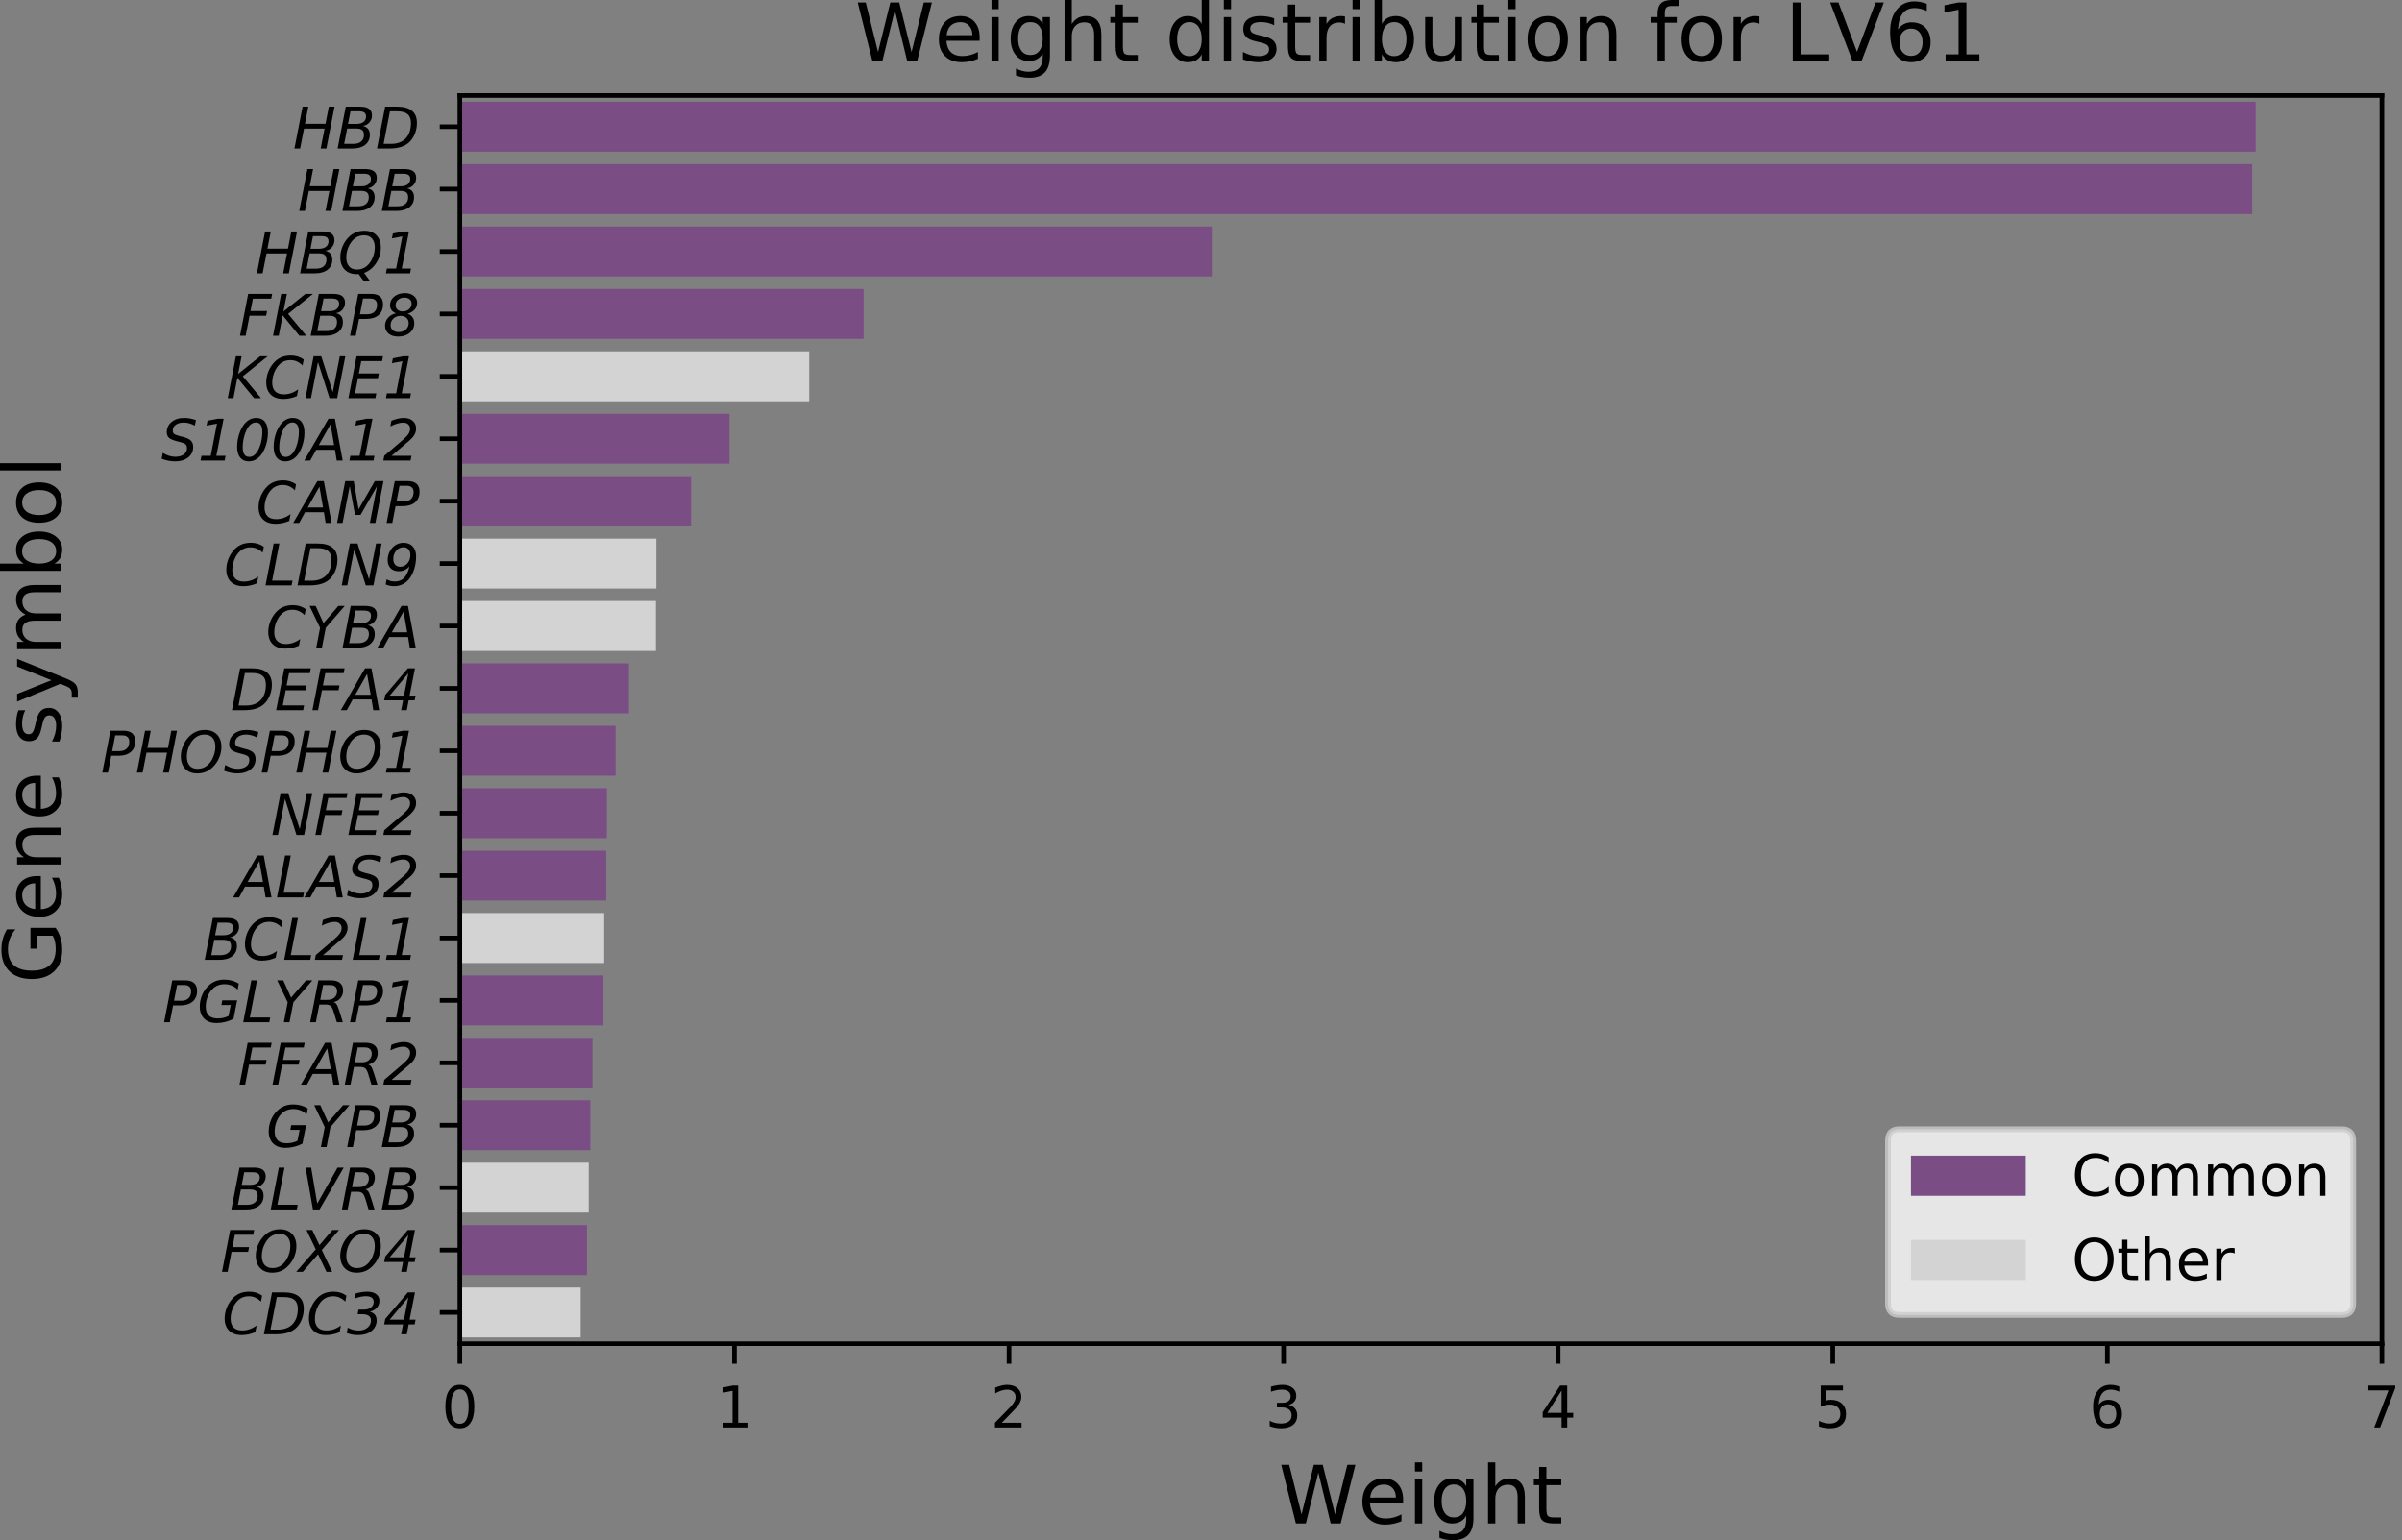 <?xml version="1.0" encoding="utf-8" standalone="no"?>
<!DOCTYPE svg PUBLIC "-//W3C//DTD SVG 1.1//EN"
  "http://www.w3.org/Graphics/SVG/1.1/DTD/svg11.dtd">
<!-- Created with matplotlib (https://matplotlib.org/) -->
<svg height="268.305pt" version="1.1" viewBox="0 0 418.404 268.305" width="418.404pt" xmlns="http://www.w3.org/2000/svg" xmlns:xlink="http://www.w3.org/1999/xlink">
 <rect x="0" y="0" width="418.404" height="268.305" fill="#808080" stroke="none"/>
 <defs>
  <style type="text/css">
*{stroke-linecap:butt;stroke-linejoin:round;}
  </style>
 </defs>
 <g id="figure_1">
  <g id="patch_1">
   <path d="M 0 268.305
L 418.404 268.305
L 418.404 0
L 0 0
z
" style="fill:none;"/>
  </g>
  <g id="axes_1">
   <g id="patch_2">
    <path d="M 80.104 234.078
L 414.904 234.078
L 414.904 16.638
L 80.104 16.638
z
" style="fill:none;"/>
   </g>
   <g id="patch_3">
    <path clip-path="url(#p361e73b28d)" d="M 80.104 17.725
L 392.92 17.725
L 392.92 26.423
L 80.104 26.423
z
" style="fill:#7b4d85;"/>
   </g>
   <g id="patch_4">
    <path clip-path="url(#p361e73b28d)" d="M 80.104 28.597
L 392.314 28.597
L 392.314 37.295
L 80.104 37.295
z
" style="fill:#7b4d85;"/>
   </g>
   <g id="patch_5">
    <path clip-path="url(#p361e73b28d)" d="M 80.104 39.469
L 211.086 39.469
L 211.086 48.167
L 80.104 48.167
z
" style="fill:#7b4d85;"/>
   </g>
   <g id="patch_6">
    <path clip-path="url(#p361e73b28d)" d="M 80.104 50.341
L 150.433 50.341
L 150.433 59.039
L 80.104 59.039
z
" style="fill:#7b4d85;"/>
   </g>
   <g id="patch_7">
    <path clip-path="url(#p361e73b28d)" d="z
" style="fill:#7b4d85;"/>
   </g>
   <g id="patch_8">
    <path clip-path="url(#p361e73b28d)" d="M 80.104 72.085
L 127.072 72.085
L 127.072 80.783
L 80.104 80.783
z
" style="fill:#7b4d85;"/>
   </g>
   <g id="patch_9">
    <path clip-path="url(#p361e73b28d)" d="M 80.104 82.957
L 120.379 82.957
L 120.379 91.655
L 80.104 91.655
z
" style="fill:#7b4d85;"/>
   </g>
   <g id="patch_10">
    <path clip-path="url(#p361e73b28d)" d="z
" style="fill:#7b4d85;"/>
   </g>
   <g id="patch_11">
    <path clip-path="url(#p361e73b28d)" d="z
" style="fill:#7b4d85;"/>
   </g>
   <g id="patch_12">
    <path clip-path="url(#p361e73b28d)" d="M 80.104 115.573
L 109.56 115.573
L 109.56 124.271
L 80.104 124.271
z
" style="fill:#7b4d85;"/>
   </g>
   <g id="patch_13">
    <path clip-path="url(#p361e73b28d)" d="M 80.104 126.445
L 107.233 126.445
L 107.233 135.143
L 80.104 135.143
z
" style="fill:#7b4d85;"/>
   </g>
   <g id="patch_14">
    <path clip-path="url(#p361e73b28d)" d="M 80.104 137.317
L 105.706 137.317
L 105.706 146.015
L 80.104 146.015
z
" style="fill:#7b4d85;"/>
   </g>
   <g id="patch_15">
    <path clip-path="url(#p361e73b28d)" d="M 80.104 148.189
L 105.591 148.189
L 105.591 156.887
L 80.104 156.887
z
" style="fill:#7b4d85;"/>
   </g>
   <g id="patch_16">
    <path clip-path="url(#p361e73b28d)" d="z
" style="fill:#7b4d85;"/>
   </g>
   <g id="patch_17">
    <path clip-path="url(#p361e73b28d)" d="M 80.104 169.933
L 105.111 169.933
L 105.111 178.631
L 80.104 178.631
z
" style="fill:#7b4d85;"/>
   </g>
   <g id="patch_18">
    <path clip-path="url(#p361e73b28d)" d="M 80.104 180.805
L 103.206 180.805
L 103.206 189.503
L 80.104 189.503
z
" style="fill:#7b4d85;"/>
   </g>
   <g id="patch_19">
    <path clip-path="url(#p361e73b28d)" d="M 80.104 191.677
L 102.83 191.677
L 102.83 200.375
L 80.104 200.375
z
" style="fill:#7b4d85;"/>
   </g>
   <g id="patch_20">
    <path clip-path="url(#p361e73b28d)" d="z
" style="fill:#7b4d85;"/>
   </g>
   <g id="patch_21">
    <path clip-path="url(#p361e73b28d)" d="M 80.104 213.421
L 102.246 213.421
L 102.246 222.119
L 80.104 222.119
z
" style="fill:#7b4d85;"/>
   </g>
   <g id="patch_22">
    <path clip-path="url(#p361e73b28d)" d="z
" style="fill:#7b4d85;"/>
   </g>
   <g id="patch_23">
    <path clip-path="url(#p361e73b28d)" d="z
" style="fill:#d3d3d3;"/>
   </g>
   <g id="patch_24">
    <path clip-path="url(#p361e73b28d)" d="z
" style="fill:#d3d3d3;"/>
   </g>
   <g id="patch_25">
    <path clip-path="url(#p361e73b28d)" d="z
" style="fill:#d3d3d3;"/>
   </g>
   <g id="patch_26">
    <path clip-path="url(#p361e73b28d)" d="z
" style="fill:#d3d3d3;"/>
   </g>
   <g id="patch_27">
    <path clip-path="url(#p361e73b28d)" d="M 80.104 61.213
L 140.957 61.213
L 140.957 69.911
L 80.104 69.911
z
" style="fill:#d3d3d3;"/>
   </g>
   <g id="patch_28">
    <path clip-path="url(#p361e73b28d)" d="z
" style="fill:#d3d3d3;"/>
   </g>
   <g id="patch_29">
    <path clip-path="url(#p361e73b28d)" d="z
" style="fill:#d3d3d3;"/>
   </g>
   <g id="patch_30">
    <path clip-path="url(#p361e73b28d)" d="M 80.104 93.829
L 114.331 93.829
L 114.331 102.527
L 80.104 102.527
z
" style="fill:#d3d3d3;"/>
   </g>
   <g id="patch_31">
    <path clip-path="url(#p361e73b28d)" d="M 80.104 104.701
L 114.258 104.701
L 114.258 113.399
L 80.104 113.399
z
" style="fill:#d3d3d3;"/>
   </g>
   <g id="patch_32">
    <path clip-path="url(#p361e73b28d)" d="z
" style="fill:#d3d3d3;"/>
   </g>
   <g id="patch_33">
    <path clip-path="url(#p361e73b28d)" d="z
" style="fill:#d3d3d3;"/>
   </g>
   <g id="patch_34">
    <path clip-path="url(#p361e73b28d)" d="z
" style="fill:#d3d3d3;"/>
   </g>
   <g id="patch_35">
    <path clip-path="url(#p361e73b28d)" d="z
" style="fill:#d3d3d3;"/>
   </g>
   <g id="patch_36">
    <path clip-path="url(#p361e73b28d)" d="M 80.104 159.061
L 105.24 159.061
L 105.24 167.759
L 80.104 167.759
z
" style="fill:#d3d3d3;"/>
   </g>
   <g id="patch_37">
    <path clip-path="url(#p361e73b28d)" d="z
" style="fill:#d3d3d3;"/>
   </g>
   <g id="patch_38">
    <path clip-path="url(#p361e73b28d)" d="z
" style="fill:#d3d3d3;"/>
   </g>
   <g id="patch_39">
    <path clip-path="url(#p361e73b28d)" d="z
" style="fill:#d3d3d3;"/>
   </g>
   <g id="patch_40">
    <path clip-path="url(#p361e73b28d)" d="M 80.104 202.549
L 102.552 202.549
L 102.552 211.247
L 80.104 211.247
z
" style="fill:#d3d3d3;"/>
   </g>
   <g id="patch_41">
    <path clip-path="url(#p361e73b28d)" d="z
" style="fill:#d3d3d3;"/>
   </g>
   <g id="patch_42">
    <path clip-path="url(#p361e73b28d)" d="M 80.104 224.293
L 101.144 224.293
L 101.144 232.991
L 80.104 232.991
z
" style="fill:#d3d3d3;"/>
   </g>
   <g id="matplotlib.axis_1">
    <g id="xtick_1">
     <g id="line2d_1">
      <defs>
       <path d="M 0 0
L 0 3.5
" id="m878e7e89a4" style="stroke:#000000;stroke-width:0.8;"/>
      </defs>
      <g>
       <use style="stroke:#000000;stroke-width:0.8;" x="80.104" xlink:href="#m878e7e89a4" y="234.078"/>
      </g>
     </g>
     <g id="text_1">
      <!-- 0 -->
      <defs>
       <path d="M 31.781 66.406
Q 24.172 66.406 20.328 58.906
Q 16.5 51.422 16.5 36.375
Q 16.5 21.391 20.328 13.891
Q 24.172 6.391 31.781 6.391
Q 39.453 6.391 43.281 13.891
Q 47.125 21.391 47.125 36.375
Q 47.125 51.422 43.281 58.906
Q 39.453 66.406 31.781 66.406
z
M 31.781 74.219
Q 44.047 74.219 50.516 64.516
Q 56.984 54.828 56.984 36.375
Q 56.984 17.969 50.516 8.266
Q 44.047 -1.422 31.781 -1.422
Q 19.531 -1.422 13.062 8.266
Q 6.594 17.969 6.594 36.375
Q 6.594 54.828 13.062 64.516
Q 19.531 74.219 31.781 74.219
z
" id="DejaVuSans-48"/>
      </defs>
      <g transform="translate(76.923 248.676)scale(0.1 -0.1)">
       <use xlink:href="#DejaVuSans-48"/>
      </g>
     </g>
    </g>
    <g id="xtick_2">
     <g id="line2d_2">
      <g>
       <use style="stroke:#000000;stroke-width:0.8;" x="127.933" xlink:href="#m878e7e89a4" y="234.078"/>
      </g>
     </g>
     <g id="text_2">
      <!-- 1 -->
      <defs>
       <path d="M 12.406 8.297
L 28.516 8.297
L 28.516 63.922
L 10.984 60.406
L 10.984 69.391
L 28.422 72.906
L 38.281 72.906
L 38.281 8.297
L 54.391 8.297
L 54.391 0
L 12.406 0
z
" id="DejaVuSans-49"/>
      </defs>
      <g transform="translate(124.751 248.676)scale(0.1 -0.1)">
       <use xlink:href="#DejaVuSans-49"/>
      </g>
     </g>
    </g>
    <g id="xtick_3">
     <g id="line2d_3">
      <g>
       <use style="stroke:#000000;stroke-width:0.8;" x="175.761" xlink:href="#m878e7e89a4" y="234.078"/>
      </g>
     </g>
     <g id="text_3">
      <!-- 2 -->
      <defs>
       <path d="M 19.188 8.297
L 53.609 8.297
L 53.609 0
L 7.328 0
L 7.328 8.297
Q 12.938 14.109 22.625 23.891
Q 32.328 33.688 34.812 36.531
Q 39.547 41.844 41.422 45.531
Q 43.312 49.219 43.312 52.781
Q 43.312 58.594 39.234 62.25
Q 35.156 65.922 28.609 65.922
Q 23.969 65.922 18.812 64.312
Q 13.672 62.703 7.812 59.422
L 7.812 69.391
Q 13.766 71.781 18.938 73
Q 24.125 74.219 28.422 74.219
Q 39.75 74.219 46.484 68.547
Q 53.219 62.891 53.219 53.422
Q 53.219 48.922 51.531 44.891
Q 49.859 40.875 45.406 35.406
Q 44.188 33.984 37.641 27.219
Q 31.109 20.453 19.188 8.297
z
" id="DejaVuSans-50"/>
      </defs>
      <g transform="translate(172.58 248.676)scale(0.1 -0.1)">
       <use xlink:href="#DejaVuSans-50"/>
      </g>
     </g>
    </g>
    <g id="xtick_4">
     <g id="line2d_4">
      <g>
       <use style="stroke:#000000;stroke-width:0.8;" x="223.59" xlink:href="#m878e7e89a4" y="234.078"/>
      </g>
     </g>
     <g id="text_4">
      <!-- 3 -->
      <defs>
       <path d="M 40.578 39.312
Q 47.656 37.797 51.625 33
Q 55.609 28.219 55.609 21.188
Q 55.609 10.406 48.188 4.484
Q 40.766 -1.422 27.094 -1.422
Q 22.516 -1.422 17.656 -0.516
Q 12.797 0.391 7.625 2.203
L 7.625 11.719
Q 11.719 9.328 16.594 8.109
Q 21.484 6.891 26.812 6.891
Q 36.078 6.891 40.938 10.547
Q 45.797 14.203 45.797 21.188
Q 45.797 27.641 41.281 31.266
Q 36.766 34.906 28.719 34.906
L 20.219 34.906
L 20.219 43.016
L 29.109 43.016
Q 36.375 43.016 40.234 45.922
Q 44.094 48.828 44.094 54.297
Q 44.094 59.906 40.109 62.906
Q 36.141 65.922 28.719 65.922
Q 24.656 65.922 20.016 65.031
Q 15.375 64.156 9.812 62.312
L 9.812 71.094
Q 15.438 72.656 20.344 73.438
Q 25.25 74.219 29.594 74.219
Q 40.828 74.219 47.359 69.109
Q 53.906 64.016 53.906 55.328
Q 53.906 49.266 50.438 45.094
Q 46.969 40.922 40.578 39.312
z
" id="DejaVuSans-51"/>
      </defs>
      <g transform="translate(220.409 248.676)scale(0.1 -0.1)">
       <use xlink:href="#DejaVuSans-51"/>
      </g>
     </g>
    </g>
    <g id="xtick_5">
     <g id="line2d_5">
      <g>
       <use style="stroke:#000000;stroke-width:0.8;" x="271.418" xlink:href="#m878e7e89a4" y="234.078"/>
      </g>
     </g>
     <g id="text_5">
      <!-- 4 -->
      <defs>
       <path d="M 37.797 64.312
L 12.891 25.391
L 37.797 25.391
z
M 35.203 72.906
L 47.609 72.906
L 47.609 25.391
L 58.016 25.391
L 58.016 17.188
L 47.609 17.188
L 47.609 0
L 37.797 0
L 37.797 17.188
L 4.891 17.188
L 4.891 26.703
z
" id="DejaVuSans-52"/>
      </defs>
      <g transform="translate(268.237 248.676)scale(0.1 -0.1)">
       <use xlink:href="#DejaVuSans-52"/>
      </g>
     </g>
    </g>
    <g id="xtick_6">
     <g id="line2d_6">
      <g>
       <use style="stroke:#000000;stroke-width:0.8;" x="319.247" xlink:href="#m878e7e89a4" y="234.078"/>
      </g>
     </g>
     <g id="text_6">
      <!-- 5 -->
      <defs>
       <path d="M 10.797 72.906
L 49.516 72.906
L 49.516 64.594
L 19.828 64.594
L 19.828 46.734
Q 21.969 47.469 24.109 47.828
Q 26.266 48.188 28.422 48.188
Q 40.625 48.188 47.75 41.5
Q 54.891 34.812 54.891 23.391
Q 54.891 11.625 47.562 5.094
Q 40.234 -1.422 26.906 -1.422
Q 22.312 -1.422 17.547 -0.641
Q 12.797 0.141 7.719 1.703
L 7.719 11.625
Q 12.109 9.234 16.797 8.062
Q 21.484 6.891 26.703 6.891
Q 35.156 6.891 40.078 11.328
Q 45.016 15.766 45.016 23.391
Q 45.016 31 40.078 35.438
Q 35.156 39.891 26.703 39.891
Q 22.75 39.891 18.812 39.016
Q 14.891 38.141 10.797 36.281
z
" id="DejaVuSans-53"/>
      </defs>
      <g transform="translate(316.066 248.676)scale(0.1 -0.1)">
       <use xlink:href="#DejaVuSans-53"/>
      </g>
     </g>
    </g>
    <g id="xtick_7">
     <g id="line2d_7">
      <g>
       <use style="stroke:#000000;stroke-width:0.8;" x="367.075" xlink:href="#m878e7e89a4" y="234.078"/>
      </g>
     </g>
     <g id="text_7">
      <!-- 6 -->
      <defs>
       <path d="M 33.016 40.375
Q 26.375 40.375 22.484 35.828
Q 18.609 31.297 18.609 23.391
Q 18.609 15.531 22.484 10.953
Q 26.375 6.391 33.016 6.391
Q 39.656 6.391 43.531 10.953
Q 47.406 15.531 47.406 23.391
Q 47.406 31.297 43.531 35.828
Q 39.656 40.375 33.016 40.375
z
M 52.594 71.297
L 52.594 62.312
Q 48.875 64.062 45.094 64.984
Q 41.312 65.922 37.594 65.922
Q 27.828 65.922 22.672 59.328
Q 17.531 52.734 16.797 39.406
Q 19.672 43.656 24.016 45.922
Q 28.375 48.188 33.594 48.188
Q 44.578 48.188 50.953 41.516
Q 57.328 34.859 57.328 23.391
Q 57.328 12.156 50.688 5.359
Q 44.047 -1.422 33.016 -1.422
Q 20.359 -1.422 13.672 8.266
Q 6.984 17.969 6.984 36.375
Q 6.984 53.656 15.188 63.938
Q 23.391 74.219 37.203 74.219
Q 40.922 74.219 44.703 73.484
Q 48.484 72.75 52.594 71.297
z
" id="DejaVuSans-54"/>
      </defs>
      <g transform="translate(363.894 248.676)scale(0.1 -0.1)">
       <use xlink:href="#DejaVuSans-54"/>
      </g>
     </g>
    </g>
    <g id="xtick_8">
     <g id="line2d_8">
      <g>
       <use style="stroke:#000000;stroke-width:0.8;" x="414.904" xlink:href="#m878e7e89a4" y="234.078"/>
      </g>
     </g>
     <g id="text_8">
      <!-- 7 -->
      <defs>
       <path d="M 8.203 72.906
L 55.078 72.906
L 55.078 68.703
L 28.609 0
L 18.312 0
L 43.219 64.594
L 8.203 64.594
z
" id="DejaVuSans-55"/>
      </defs>
      <g transform="translate(411.723 248.676)scale(0.1 -0.1)">
       <use xlink:href="#DejaVuSans-55"/>
      </g>
     </g>
    </g>
    <g id="text_9">
     <!-- Weight -->
     <defs>
      <path d="M 3.328 72.906
L 13.281 72.906
L 28.609 11.281
L 43.891 72.906
L 54.984 72.906
L 70.312 11.281
L 85.594 72.906
L 95.609 72.906
L 77.297 0
L 64.891 0
L 49.516 63.281
L 33.984 0
L 21.578 0
z
" id="DejaVuSans-87"/>
      <path d="M 56.203 29.594
L 56.203 25.203
L 14.891 25.203
Q 15.484 15.922 20.484 11.062
Q 25.484 6.203 34.422 6.203
Q 39.594 6.203 44.453 7.469
Q 49.312 8.734 54.109 11.281
L 54.109 2.781
Q 49.266 0.734 44.188 -0.344
Q 39.109 -1.422 33.891 -1.422
Q 20.797 -1.422 13.156 6.188
Q 5.516 13.812 5.516 26.812
Q 5.516 40.234 12.766 48.109
Q 20.016 56 32.328 56
Q 43.359 56 49.781 48.891
Q 56.203 41.797 56.203 29.594
z
M 47.219 32.234
Q 47.125 39.594 43.094 43.984
Q 39.062 48.391 32.422 48.391
Q 24.906 48.391 20.391 44.141
Q 15.875 39.891 15.188 32.172
z
" id="DejaVuSans-101"/>
      <path d="M 9.422 54.688
L 18.406 54.688
L 18.406 0
L 9.422 0
z
M 9.422 75.984
L 18.406 75.984
L 18.406 64.594
L 9.422 64.594
z
" id="DejaVuSans-105"/>
      <path d="M 45.406 27.984
Q 45.406 37.75 41.375 43.109
Q 37.359 48.484 30.078 48.484
Q 22.859 48.484 18.828 43.109
Q 14.797 37.75 14.797 27.984
Q 14.797 18.266 18.828 12.891
Q 22.859 7.516 30.078 7.516
Q 37.359 7.516 41.375 12.891
Q 45.406 18.266 45.406 27.984
z
M 54.391 6.781
Q 54.391 -7.172 48.188 -13.984
Q 42 -20.797 29.203 -20.797
Q 24.469 -20.797 20.266 -20.094
Q 16.062 -19.391 12.109 -17.922
L 12.109 -9.188
Q 16.062 -11.328 19.922 -12.344
Q 23.781 -13.375 27.781 -13.375
Q 36.625 -13.375 41.016 -8.766
Q 45.406 -4.156 45.406 5.172
L 45.406 9.625
Q 42.625 4.781 38.281 2.391
Q 33.938 0 27.875 0
Q 17.828 0 11.672 7.656
Q 5.516 15.328 5.516 27.984
Q 5.516 40.672 11.672 48.328
Q 17.828 56 27.875 56
Q 33.938 56 38.281 53.609
Q 42.625 51.219 45.406 46.391
L 45.406 54.688
L 54.391 54.688
z
" id="DejaVuSans-103"/>
      <path d="M 54.891 33.016
L 54.891 0
L 45.906 0
L 45.906 32.719
Q 45.906 40.484 42.875 44.328
Q 39.844 48.188 33.797 48.188
Q 26.516 48.188 22.312 43.547
Q 18.109 38.922 18.109 30.906
L 18.109 0
L 9.078 0
L 9.078 75.984
L 18.109 75.984
L 18.109 46.188
Q 21.344 51.125 25.703 53.562
Q 30.078 56 35.797 56
Q 45.219 56 50.047 50.172
Q 54.891 44.344 54.891 33.016
z
" id="DejaVuSans-104"/>
      <path d="M 18.312 70.219
L 18.312 54.688
L 36.812 54.688
L 36.812 47.703
L 18.312 47.703
L 18.312 18.016
Q 18.312 11.328 20.141 9.422
Q 21.969 7.516 27.594 7.516
L 36.812 7.516
L 36.812 0
L 27.594 0
Q 17.188 0 13.234 3.875
Q 9.281 7.766 9.281 18.016
L 9.281 47.703
L 2.688 47.703
L 2.688 54.688
L 9.281 54.688
L 9.281 70.219
z
" id="DejaVuSans-116"/>
     </defs>
     <g transform="translate(222.712 265.394)scale(0.14 -0.14)">
      <use xlink:href="#DejaVuSans-87"/>
      <use x="98.799" xlink:href="#DejaVuSans-101"/>
      <use x="160.322" xlink:href="#DejaVuSans-105"/>
      <use x="188.105" xlink:href="#DejaVuSans-103"/>
      <use x="251.582" xlink:href="#DejaVuSans-104"/>
      <use x="314.961" xlink:href="#DejaVuSans-116"/>
     </g>
    </g>
   </g>
   <g id="matplotlib.axis_2">
    <g id="ytick_1">
     <g id="line2d_9">
      <defs>
       <path d="M 0 0
L -3.5 0
" id="maae7c92529" style="stroke:#000000;stroke-width:0.8;"/>
      </defs>
      <g>
       <use style="stroke:#000000;stroke-width:0.8;" x="80.104" xlink:href="#maae7c92529" y="22.074"/>
      </g>
     </g>
     <g id="text_10">
      <!-- HBD -->
      <defs>
       <path d="M 16.891 72.906
L 26.812 72.906
L 21 43.016
L 56.781 43.016
L 62.594 72.906
L 72.516 72.906
L 58.297 0
L 48.391 0
L 55.172 34.719
L 19.391 34.719
L 12.594 0
L 2.688 0
z
" id="DejaVuSans-Oblique-72"/>
       <path d="M 16.891 72.906
L 42.094 72.906
Q 52.344 72.906 57.422 69.094
Q 62.5 65.281 62.5 57.625
Q 62.5 50.594 58.125 45.484
Q 53.766 40.375 46.688 39.312
Q 52.734 37.938 55.766 34.078
Q 58.797 30.219 58.797 23.781
Q 58.797 12.797 50.656 6.391
Q 42.531 0 28.422 0
L 2.688 0
z
M 19.281 34.812
L 14.109 8.109
L 29.984 8.109
Q 38.922 8.109 43.75 12.203
Q 48.578 16.312 48.578 23.781
Q 48.578 29.547 45.375 32.172
Q 42.188 34.812 35.109 34.812
z
M 25.094 64.797
L 20.797 42.828
L 35.5 42.828
Q 43.359 42.828 47.781 46.234
Q 52.203 49.656 52.203 55.719
Q 52.203 60.453 49.219 62.625
Q 46.234 64.797 39.703 64.797
z
" id="DejaVuSans-Oblique-66"/>
       <path d="M 16.891 72.906
L 38.094 72.906
Q 54.984 72.906 63.594 65.75
Q 72.219 58.594 72.219 44.484
Q 72.219 35.156 68.938 26.531
Q 65.672 17.922 59.906 12.016
Q 54.109 5.953 45.172 2.969
Q 36.234 0 24.031 0
L 2.688 0
z
M 25.203 64.797
L 14.203 8.109
L 27.094 8.109
Q 43.656 8.109 52.734 17.625
Q 61.812 27.156 61.812 44.484
Q 61.812 54.984 55.953 59.891
Q 50.094 64.797 37.594 64.797
z
" id="DejaVuSans-Oblique-68"/>
      </defs>
      <g transform="translate(51.023 25.873)scale(0.1 -0.1)">
       <use xlink:href="#DejaVuSans-Oblique-72"/>
       <use x="75.195" xlink:href="#DejaVuSans-Oblique-66"/>
       <use x="143.799" xlink:href="#DejaVuSans-Oblique-68"/>
      </g>
     </g>
    </g>
    <g id="ytick_2">
     <g id="line2d_10">
      <g>
       <use style="stroke:#000000;stroke-width:0.8;" x="80.104" xlink:href="#maae7c92529" y="32.946"/>
      </g>
     </g>
     <g id="text_11">
      <!-- HBB -->
      <g transform="translate(51.862 36.745)scale(0.1 -0.1)">
       <use xlink:href="#DejaVuSans-Oblique-72"/>
       <use x="75.195" xlink:href="#DejaVuSans-Oblique-66"/>
       <use x="143.799" xlink:href="#DejaVuSans-Oblique-66"/>
      </g>
     </g>
    </g>
    <g id="ytick_3">
     <g id="line2d_11">
      <g>
       <use style="stroke:#000000;stroke-width:0.8;" x="80.104" xlink:href="#maae7c92529" y="43.818"/>
      </g>
     </g>
     <g id="text_12">
      <!-- HBQ1 -->
      <defs>
       <path d="M 36.078 -1.312
Q 35.547 -1.375 34.953 -1.391
Q 34.375 -1.422 33.203 -1.422
Q 19.531 -1.422 11.812 6.422
Q 4.109 14.266 4.109 28.078
Q 4.109 36.234 7.062 44.438
Q 10.016 52.641 15.281 59.188
Q 21.391 66.703 29.031 70.453
Q 36.672 74.219 45.906 74.219
Q 59.281 74.219 66.984 66.328
Q 74.703 58.453 74.703 44.828
Q 74.703 30.125 66.641 17.922
Q 58.594 5.719 45.609 0.688
L 55.516 -12.891
L 44.484 -12.891
z
M 45.609 66.219
Q 37.5 66.219 31.297 62.281
Q 25.094 58.344 20.516 50.297
Q 17.578 45.172 16.031 39.406
Q 14.5 33.641 14.5 27.781
Q 14.5 17.625 19.359 12.109
Q 24.219 6.594 33.109 6.594
Q 41.109 6.594 47.375 10.562
Q 53.656 14.547 58.109 22.406
Q 61.078 27.688 62.641 33.469
Q 64.203 39.266 64.203 45.016
Q 64.203 55.125 59.312 60.672
Q 54.438 66.219 45.609 66.219
z
" id="DejaVuSans-Oblique-81"/>
       <path d="M 6.5 8.297
L 22.609 8.297
L 33.5 64.406
L 15.281 60.891
L 17 69.391
L 35.109 72.906
L 45.016 72.906
L 32.422 8.297
L 48.484 8.297
L 46.922 0
L 4.891 0
z
" id="DejaVuSans-Oblique-49"/>
      </defs>
      <g transform="translate(44.488 47.617)scale(0.1 -0.1)">
       <use xlink:href="#DejaVuSans-Oblique-72"/>
       <use x="75.195" xlink:href="#DejaVuSans-Oblique-66"/>
       <use x="143.799" xlink:href="#DejaVuSans-Oblique-81"/>
       <use x="222.51" xlink:href="#DejaVuSans-Oblique-49"/>
      </g>
     </g>
    </g>
    <g id="ytick_4">
     <g id="line2d_12">
      <g>
       <use style="stroke:#000000;stroke-width:0.8;" x="80.104" xlink:href="#maae7c92529" y="54.69"/>
      </g>
     </g>
     <g id="text_13">
      <!-- FKBP8 -->
      <defs>
       <path d="M 16.891 72.906
L 58.688 72.906
L 57.078 64.594
L 25.094 64.594
L 20.906 43.109
L 49.812 43.109
L 48.188 34.812
L 19.281 34.812
L 12.5 0
L 2.688 0
z
" id="DejaVuSans-Oblique-70"/>
       <path d="M 16.891 72.906
L 26.812 72.906
L 20.797 42.188
L 59.078 72.906
L 72.219 72.906
L 28.906 38.094
L 60.594 0
L 48.578 0
L 19.484 35.5
L 12.594 0
L 2.688 0
z
" id="DejaVuSans-Oblique-75"/>
       <path d="M 16.891 72.906
L 39.703 72.906
Q 49.656 72.906 54.875 68.266
Q 60.109 63.625 60.109 54.688
Q 60.109 42.672 52.391 35.984
Q 44.672 29.297 30.719 29.297
L 18.312 29.297
L 12.594 0
L 2.688 0
z
M 25.203 64.797
L 19.922 37.406
L 32.328 37.406
Q 40.719 37.406 45.203 41.703
Q 49.703 46 49.703 54
Q 49.703 59.125 46.656 61.953
Q 43.609 64.797 38.094 64.797
z
" id="DejaVuSans-Oblique-80"/>
       <path d="M 44.484 22.125
Q 44.484 27.641 40.625 31.125
Q 36.766 34.625 30.516 34.625
Q 22.906 34.625 17.938 30.047
Q 12.984 25.484 12.984 18.5
Q 12.984 12.938 16.766 9.656
Q 20.562 6.391 27 6.391
Q 34.672 6.391 39.578 10.828
Q 44.484 15.281 44.484 22.125
z
M 49.516 56.109
Q 49.516 60.75 46.094 63.578
Q 42.672 66.406 37.016 66.406
Q 30.328 66.406 26 62.641
Q 21.688 58.891 21.688 53.219
Q 21.688 48.344 25.078 45.359
Q 28.469 42.391 34.078 42.391
Q 40.828 42.391 45.172 46.266
Q 49.516 50.141 49.516 56.109
z
M 42.828 38.375
Q 48.344 36.281 51.266 32.031
Q 54.203 27.781 54.203 21.781
Q 54.203 11.672 46.391 5.125
Q 38.578 -1.422 26.219 -1.422
Q 15.719 -1.422 9.516 3.734
Q 3.328 8.891 3.328 17.484
Q 3.328 25.297 8.641 31.375
Q 13.969 37.453 22.516 39.109
Q 17.391 40.875 14.703 44.562
Q 12.016 48.25 12.016 53.516
Q 12.016 62.359 19.359 68.281
Q 26.703 74.219 37.984 74.219
Q 47.406 74.219 53.344 69.406
Q 59.281 64.594 59.281 57.172
Q 59.281 50.734 54.859 45.672
Q 50.438 40.625 42.828 38.375
z
" id="DejaVuSans-Oblique-56"/>
      </defs>
      <g transform="translate(41.542 58.489)scale(0.1 -0.1)">
       <use xlink:href="#DejaVuSans-Oblique-70"/>
       <use x="57.52" xlink:href="#DejaVuSans-Oblique-75"/>
       <use x="123.096" xlink:href="#DejaVuSans-Oblique-66"/>
       <use x="191.699" xlink:href="#DejaVuSans-Oblique-80"/>
       <use x="252.002" xlink:href="#DejaVuSans-Oblique-56"/>
      </g>
     </g>
    </g>
    <g id="ytick_5">
     <g id="line2d_13">
      <g>
       <use style="stroke:#000000;stroke-width:0.8;" x="80.104" xlink:href="#maae7c92529" y="65.562"/>
      </g>
     </g>
     <g id="text_14">
      <!-- KCNE1 -->
      <defs>
       <path d="M 69.484 67.281
L 67.484 56.891
Q 62.797 61.625 57.547 63.922
Q 52.297 66.219 46.188 66.219
Q 37.844 66.219 31.516 62.203
Q 25.203 58.203 20.609 50
Q 17.672 44.734 16.125 38.844
Q 14.594 32.953 14.594 27
Q 14.594 17.047 19.75 11.812
Q 24.906 6.594 34.719 6.594
Q 41.5 6.594 47.75 8.766
Q 54 10.938 59.906 15.281
L 57.625 3.609
Q 51.812 1.125 45.875 -0.141
Q 39.938 -1.422 33.984 -1.422
Q 19.969 -1.422 12.078 6.188
Q 4.203 13.812 4.203 27.391
Q 4.203 36.078 7.203 44.469
Q 10.203 52.875 15.828 59.812
Q 21.781 67.188 29.422 70.703
Q 37.062 74.219 47.219 74.219
Q 53.469 74.219 59.062 72.484
Q 64.656 70.75 69.484 67.281
z
" id="DejaVuSans-Oblique-67"/>
       <path d="M 16.891 72.906
L 30.172 72.906
L 50.297 10.406
L 62.5 72.906
L 72.125 72.906
L 57.906 0
L 44.578 0
L 24.516 62.891
L 12.312 0
L 2.688 0
z
" id="DejaVuSans-Oblique-78"/>
       <path d="M 16.891 72.906
L 62.984 72.906
L 61.375 64.594
L 25.094 64.594
L 20.906 43.016
L 55.719 43.016
L 54.109 34.719
L 19.281 34.719
L 14.203 8.297
L 51.312 8.297
L 49.703 0
L 2.688 0
z
" id="DejaVuSans-Oblique-69"/>
      </defs>
      <g transform="translate(39.404 69.361)scale(0.1 -0.1)">
       <use xlink:href="#DejaVuSans-Oblique-75"/>
       <use x="65.545" xlink:href="#DejaVuSans-Oblique-67"/>
       <use x="135.369" xlink:href="#DejaVuSans-Oblique-78"/>
       <use x="210.174" xlink:href="#DejaVuSans-Oblique-69"/>
       <use x="273.357" xlink:href="#DejaVuSans-Oblique-49"/>
      </g>
     </g>
    </g>
    <g id="ytick_6">
     <g id="line2d_14">
      <g>
       <use style="stroke:#000000;stroke-width:0.8;" x="80.104" xlink:href="#maae7c92529" y="76.434"/>
      </g>
     </g>
     <g id="text_15">
      <!-- S100A12 -->
      <defs>
       <path d="M 60.297 70.516
L 58.406 60.891
Q 53.469 63.531 48.609 64.875
Q 43.75 66.219 39.203 66.219
Q 30.375 66.219 25.141 62.359
Q 19.922 58.5 19.922 52.094
Q 19.922 48.578 21.844 46.703
Q 23.781 44.828 31.781 42.672
L 37.703 41.219
Q 47.703 38.625 51.609 34.641
Q 55.516 30.672 55.516 23.484
Q 55.516 12.453 46.844 5.516
Q 38.188 -1.422 24.031 -1.422
Q 18.219 -1.422 12.359 -0.266
Q 6.5 0.875 0.594 3.219
L 2.594 13.375
Q 8.016 10.016 13.453 8.297
Q 18.891 6.594 24.312 6.594
Q 33.547 6.594 39.109 10.688
Q 44.672 14.797 44.672 21.391
Q 44.672 25.781 42.453 28.047
Q 40.234 30.328 32.906 32.172
L 27 33.688
Q 16.891 36.328 13.203 39.766
Q 9.516 43.219 9.516 49.422
Q 9.516 60.297 17.891 67.25
Q 26.266 74.219 39.703 74.219
Q 44.922 74.219 50.047 73.281
Q 55.172 72.359 60.297 70.516
z
" id="DejaVuSans-Oblique-83"/>
       <path d="M 38.188 74.219
Q 48.094 74.219 53.344 67.625
Q 58.594 61.031 58.594 48.688
Q 58.594 39.312 56.125 30.047
Q 53.656 20.797 49.219 13.484
Q 44.672 6.156 38.547 2.359
Q 32.422 -1.422 25 -1.422
Q 15.438 -1.422 10.203 5.219
Q 4.984 11.859 4.984 24.125
Q 4.984 33.406 7.5 42.703
Q 10.016 52 14.5 59.281
Q 19 66.609 25.031 70.406
Q 31.062 74.219 38.188 74.219
z
M 37.594 66.406
Q 33.891 66.406 30.547 64.422
Q 27.203 62.453 24.516 58.594
Q 20.016 52.156 17.359 42.5
Q 14.703 32.859 14.703 22.703
Q 14.703 14.656 17.547 10.516
Q 20.406 6.391 25.984 6.391
Q 29.891 6.391 33.203 8.375
Q 36.531 10.359 39.203 14.203
Q 43.656 20.609 46.266 30.25
Q 48.875 39.891 48.875 50.094
Q 48.875 58.156 46.016 62.281
Q 43.172 66.406 37.594 66.406
z
" id="DejaVuSans-Oblique-48"/>
       <path d="M 36.812 72.906
L 48 72.906
L 61.531 0
L 51.219 0
L 48.188 18.703
L 15.375 18.703
L 5.078 0
L -5.328 0
z
M 40.375 63.188
L 19.922 26.906
L 46.688 26.906
z
" id="DejaVuSans-Oblique-65"/>
       <path d="M 46.094 35.203
L 14.594 8.203
L 49.422 8.203
L 47.703 0
L 0.391 0
L 2 8.297
L 34.906 36.531
Q 41.5 42.234 44.25 46.547
Q 47.016 50.875 47.016 55.422
Q 47.016 60.156 43.688 63.125
Q 40.375 66.109 35.016 66.109
Q 30.375 66.109 24.703 64.453
Q 19.047 62.797 12.594 59.625
L 14.406 69.391
Q 20.453 71.781 25.969 73
Q 31.5 74.219 36.188 74.219
Q 45.75 74.219 51.578 69.141
Q 57.422 64.062 57.422 55.812
Q 57.422 50.25 54.641 45.188
Q 51.859 40.141 46.094 35.203
z
" id="DejaVuSans-Oblique-50"/>
      </defs>
      <g transform="translate(28.102 80.233)scale(0.1 -0.1)">
       <use xlink:href="#DejaVuSans-Oblique-83"/>
       <use x="63.477" xlink:href="#DejaVuSans-Oblique-49"/>
       <use x="127.1" xlink:href="#DejaVuSans-Oblique-48"/>
       <use x="190.723" xlink:href="#DejaVuSans-Oblique-48"/>
       <use x="254.346" xlink:href="#DejaVuSans-Oblique-65"/>
       <use x="322.754" xlink:href="#DejaVuSans-Oblique-49"/>
       <use x="386.377" xlink:href="#DejaVuSans-Oblique-50"/>
      </g>
     </g>
    </g>
    <g id="ytick_7">
     <g id="line2d_15">
      <g>
       <use style="stroke:#000000;stroke-width:0.8;" x="80.104" xlink:href="#maae7c92529" y="87.306"/>
      </g>
     </g>
     <g id="text_16">
      <!-- CAMP -->
      <defs>
       <path d="M 16.891 72.906
L 31.688 72.906
L 40.188 23.781
L 68.406 72.906
L 83.594 72.906
L 69.391 0
L 59.812 0
L 72.219 63.922
L 43.609 14.016
L 33.984 14.016
L 24.703 64.109
L 12.312 0
L 2.688 0
z
" id="DejaVuSans-Oblique-77"/>
      </defs>
      <g transform="translate(44.623 91.105)scale(0.1 -0.1)">
       <use xlink:href="#DejaVuSans-Oblique-67"/>
       <use x="69.824" xlink:href="#DejaVuSans-Oblique-65"/>
       <use x="138.232" xlink:href="#DejaVuSans-Oblique-77"/>
       <use x="224.512" xlink:href="#DejaVuSans-Oblique-80"/>
      </g>
     </g>
    </g>
    <g id="ytick_8">
     <g id="line2d_16">
      <g>
       <use style="stroke:#000000;stroke-width:0.8;" x="80.104" xlink:href="#maae7c92529" y="98.178"/>
      </g>
     </g>
     <g id="text_17">
      <!-- CLDN9 -->
      <defs>
       <path d="M 16.797 72.906
L 26.703 72.906
L 14.203 8.203
L 49.703 8.203
L 48.094 0
L 2.688 0
z
" id="DejaVuSans-Oblique-76"/>
       <path d="M 4.391 1.609
L 6.203 10.594
Q 9.031 8.734 12.641 7.75
Q 16.266 6.781 20.406 6.781
Q 30.516 6.781 36.688 13.172
Q 42.875 19.578 45.906 33.109
Q 42.281 28.953 37.516 26.781
Q 32.766 24.609 27.297 24.609
Q 18.406 24.609 13.156 29.75
Q 7.906 34.906 7.906 43.609
Q 7.906 50.734 10.5 56.859
Q 13.094 62.984 18.109 67.578
Q 21.531 70.797 26.016 72.5
Q 30.516 74.219 35.594 74.219
Q 45.703 74.219 51.562 67.797
Q 57.422 61.375 57.422 50.297
Q 57.422 39.984 54.703 30.359
Q 52 20.75 47.219 13.719
Q 42.141 6.297 35 2.438
Q 27.875 -1.422 19.188 -1.422
Q 15.438 -1.422 11.688 -0.656
Q 7.953 0.094 4.391 1.609
z
M 17.672 45.906
Q 17.672 39.703 20.891 36.062
Q 24.125 32.422 29.594 32.422
Q 37.156 32.422 42.281 38.234
Q 47.406 44.047 47.406 52.688
Q 47.406 59.125 44.234 62.766
Q 41.062 66.406 35.5 66.406
Q 27.938 66.406 22.797 60.469
Q 17.672 54.547 17.672 45.906
z
" id="DejaVuSans-Oblique-57"/>
      </defs>
      <g transform="translate(39.006 101.977)scale(0.1 -0.1)">
       <use xlink:href="#DejaVuSans-Oblique-67"/>
       <use x="69.824" xlink:href="#DejaVuSans-Oblique-76"/>
       <use x="125.537" xlink:href="#DejaVuSans-Oblique-68"/>
       <use x="202.539" xlink:href="#DejaVuSans-Oblique-78"/>
       <use x="277.344" xlink:href="#DejaVuSans-Oblique-57"/>
      </g>
     </g>
    </g>
    <g id="ytick_9">
     <g id="line2d_17">
      <g>
       <use style="stroke:#000000;stroke-width:0.8;" x="80.104" xlink:href="#maae7c92529" y="109.05"/>
      </g>
     </g>
     <g id="text_18">
      <!-- CYBA -->
      <defs>
       <path d="M 6.297 72.906
L 16.891 72.906
L 30.516 42.922
L 56.5 72.906
L 67.578 72.906
L 34.516 34.719
L 27.781 0
L 17.922 0
L 24.609 34.719
z
" id="DejaVuSans-Oblique-89"/>
      </defs>
      <g transform="translate(46.312 112.849)scale(0.1 -0.1)">
       <use xlink:href="#DejaVuSans-Oblique-67"/>
       <use x="69.824" xlink:href="#DejaVuSans-Oblique-89"/>
       <use x="130.908" xlink:href="#DejaVuSans-Oblique-66"/>
       <use x="199.512" xlink:href="#DejaVuSans-Oblique-65"/>
      </g>
     </g>
    </g>
    <g id="ytick_10">
     <g id="line2d_18">
      <g>
       <use style="stroke:#000000;stroke-width:0.8;" x="80.104" xlink:href="#maae7c92529" y="119.922"/>
      </g>
     </g>
     <g id="text_19">
      <!-- DEFA4 -->
      <defs>
       <path d="M 43.016 72.906
L 55.422 72.906
L 46.094 25.391
L 56.5 25.391
L 54.891 17.188
L 44.484 17.188
L 41.219 0
L 31.391 0
L 34.719 17.188
L 1.812 17.188
L 3.719 26.703
z
M 43.891 64.312
L 11.375 25.391
L 36.281 25.391
z
" id="DejaVuSans-Oblique-52"/>
      </defs>
      <g transform="translate(40.138 123.721)scale(0.1 -0.1)">
       <use xlink:href="#DejaVuSans-Oblique-68"/>
       <use x="77.002" xlink:href="#DejaVuSans-Oblique-69"/>
       <use x="140.186" xlink:href="#DejaVuSans-Oblique-70"/>
       <use x="197.627" xlink:href="#DejaVuSans-Oblique-65"/>
       <use x="266.035" xlink:href="#DejaVuSans-Oblique-52"/>
      </g>
     </g>
    </g>
    <g id="ytick_11">
     <g id="line2d_19">
      <g>
       <use style="stroke:#000000;stroke-width:0.8;" x="80.104" xlink:href="#maae7c92529" y="130.794"/>
      </g>
     </g>
     <g id="text_20">
      <!-- PHOSPHO1 -->
      <defs>
       <path d="M 45.609 66.219
Q 37.5 66.219 31.297 62.281
Q 25.094 58.344 20.516 50.297
Q 17.578 45.172 16.031 39.406
Q 14.5 33.641 14.5 27.781
Q 14.5 17.625 19.359 12.109
Q 24.219 6.594 33.109 6.594
Q 41.109 6.594 47.375 10.562
Q 53.656 14.547 58.109 22.406
Q 61.078 27.688 62.641 33.469
Q 64.203 39.266 64.203 45.016
Q 64.203 55.125 59.312 60.672
Q 54.438 66.219 45.609 66.219
z
M 32.812 -1.422
Q 19.391 -1.422 11.688 6.531
Q 4 14.5 4 28.328
Q 4 36.234 7 44.484
Q 10.016 52.734 15.281 59.188
Q 21.484 66.75 29.094 70.484
Q 36.719 74.219 45.906 74.219
Q 59.281 74.219 66.984 66.328
Q 74.703 58.453 74.703 44.828
Q 74.703 36.422 71.766 28.312
Q 68.844 20.219 63.375 13.625
Q 57.125 6 49.578 2.281
Q 42.047 -1.422 32.812 -1.422
z
" id="DejaVuSans-Oblique-79"/>
      </defs>
      <g transform="translate(17.549 134.593)scale(0.1 -0.1)">
       <use xlink:href="#DejaVuSans-Oblique-80"/>
       <use x="60.303" xlink:href="#DejaVuSans-Oblique-72"/>
       <use x="135.498" xlink:href="#DejaVuSans-Oblique-79"/>
       <use x="214.209" xlink:href="#DejaVuSans-Oblique-83"/>
       <use x="277.686" xlink:href="#DejaVuSans-Oblique-80"/>
       <use x="337.988" xlink:href="#DejaVuSans-Oblique-72"/>
       <use x="413.184" xlink:href="#DejaVuSans-Oblique-79"/>
       <use x="491.895" xlink:href="#DejaVuSans-Oblique-49"/>
      </g>
     </g>
    </g>
    <g id="ytick_12">
     <g id="line2d_20">
      <g>
       <use style="stroke:#000000;stroke-width:0.8;" x="80.104" xlink:href="#maae7c92529" y="141.666"/>
      </g>
     </g>
     <g id="text_21">
      <!-- NFE2 -->
      <g transform="translate(47.19 145.465)scale(0.1 -0.1)">
       <use xlink:href="#DejaVuSans-Oblique-78"/>
       <use x="74.805" xlink:href="#DejaVuSans-Oblique-70"/>
       <use x="132.324" xlink:href="#DejaVuSans-Oblique-69"/>
       <use x="195.508" xlink:href="#DejaVuSans-Oblique-50"/>
      </g>
     </g>
    </g>
    <g id="ytick_13">
     <g id="line2d_21">
      <g>
       <use style="stroke:#000000;stroke-width:0.8;" x="80.104" xlink:href="#maae7c92529" y="152.538"/>
      </g>
     </g>
     <g id="text_22">
      <!-- ALAS2 -->
      <g transform="translate(41.14 156.337)scale(0.1 -0.1)">
       <use xlink:href="#DejaVuSans-Oblique-65"/>
       <use x="68.408" xlink:href="#DejaVuSans-Oblique-76"/>
       <use x="124.121" xlink:href="#DejaVuSans-Oblique-65"/>
       <use x="192.529" xlink:href="#DejaVuSans-Oblique-83"/>
       <use x="256.006" xlink:href="#DejaVuSans-Oblique-50"/>
      </g>
     </g>
    </g>
    <g id="ytick_14">
     <g id="line2d_22">
      <g>
       <use style="stroke:#000000;stroke-width:0.8;" x="80.104" xlink:href="#maae7c92529" y="163.41"/>
      </g>
     </g>
     <g id="text_23">
      <!-- BCL2L1 -->
      <g transform="translate(35.392 167.209)scale(0.1 -0.1)">
       <use xlink:href="#DejaVuSans-Oblique-66"/>
       <use x="68.604" xlink:href="#DejaVuSans-Oblique-67"/>
       <use x="138.428" xlink:href="#DejaVuSans-Oblique-76"/>
       <use x="194.141" xlink:href="#DejaVuSans-Oblique-50"/>
       <use x="257.764" xlink:href="#DejaVuSans-Oblique-76"/>
       <use x="313.477" xlink:href="#DejaVuSans-Oblique-49"/>
      </g>
     </g>
    </g>
    <g id="ytick_15">
     <g id="line2d_23">
      <g>
       <use style="stroke:#000000;stroke-width:0.8;" x="80.104" xlink:href="#maae7c92529" y="174.282"/>
      </g>
     </g>
     <g id="text_24">
      <!-- PGLYRP1 -->
      <defs>
       <path d="M 54.594 10.891
L 58.406 29.984
L 42.188 29.984
L 43.703 38.094
L 69.578 38.094
L 63.281 6
Q 56.781 2.438 49.109 0.5
Q 41.453 -1.422 33.688 -1.422
Q 19.969 -1.422 12.234 6.188
Q 4.5 13.812 4.5 27.391
Q 4.5 38.672 9.203 48.844
Q 13.922 59.031 22.219 65.828
Q 27.438 70.062 33.641 72.141
Q 39.844 74.219 47.406 74.219
Q 54.25 74.219 60.516 72.484
Q 66.797 70.75 72.516 67.281
L 70.516 56.781
Q 66.109 61.375 60.203 63.797
Q 54.297 66.219 47.609 66.219
Q 39.844 66.219 33.938 63.25
Q 28.031 60.297 23.391 54.109
Q 19.438 48.828 17.156 41.672
Q 14.891 34.516 14.891 27.094
Q 14.891 16.891 20.109 11.734
Q 25.344 6.594 35.688 6.594
Q 40.875 6.594 45.703 7.688
Q 50.531 8.797 54.594 10.891
z
" id="DejaVuSans-Oblique-71"/>
       <path d="M 25.203 64.797
L 20.219 38.922
L 32.906 38.922
Q 40.375 38.922 44.984 43.047
Q 49.609 47.172 49.609 53.812
Q 49.609 59.125 46.5 61.953
Q 43.406 64.797 37.594 64.797
z
M 43.312 35.016
Q 46.438 34.281 48.516 31.391
Q 50.594 28.516 53.328 19.922
L 59.516 0
L 49.125 0
L 43.406 18.703
Q 41.219 25.922 38.328 28.359
Q 35.453 30.812 29.5 30.812
L 18.609 30.812
L 12.594 0
L 2.688 0
L 16.891 72.906
L 39.109 72.906
Q 49.219 72.906 54.609 68.328
Q 60.016 63.766 60.016 55.172
Q 60.016 47.562 55.422 41.984
Q 50.828 36.422 43.312 35.016
z
" id="DejaVuSans-Oblique-82"/>
      </defs>
      <g transform="translate(28.32 178.081)scale(0.1 -0.1)">
       <use xlink:href="#DejaVuSans-Oblique-80"/>
       <use x="60.303" xlink:href="#DejaVuSans-Oblique-71"/>
       <use x="137.793" xlink:href="#DejaVuSans-Oblique-76"/>
       <use x="193.365" xlink:href="#DejaVuSans-Oblique-89"/>
       <use x="254.449" xlink:href="#DejaVuSans-Oblique-82"/>
       <use x="323.932" xlink:href="#DejaVuSans-Oblique-80"/>
       <use x="384.234" xlink:href="#DejaVuSans-Oblique-49"/>
      </g>
     </g>
    </g>
    <g id="ytick_16">
     <g id="line2d_24">
      <g>
       <use style="stroke:#000000;stroke-width:0.8;" x="80.104" xlink:href="#maae7c92529" y="185.154"/>
      </g>
     </g>
     <g id="text_25">
      <!-- FFAR2 -->
      <g transform="translate(41.457 188.953)scale(0.1 -0.1)">
       <use xlink:href="#DejaVuSans-Oblique-70"/>
       <use x="57.52" xlink:href="#DejaVuSans-Oblique-70"/>
       <use x="114.961" xlink:href="#DejaVuSans-Oblique-65"/>
       <use x="183.369" xlink:href="#DejaVuSans-Oblique-82"/>
       <use x="252.852" xlink:href="#DejaVuSans-Oblique-50"/>
      </g>
     </g>
    </g>
    <g id="ytick_17">
     <g id="line2d_25">
      <g>
       <use style="stroke:#000000;stroke-width:0.8;" x="80.104" xlink:href="#maae7c92529" y="196.026"/>
      </g>
     </g>
     <g id="text_26">
      <!-- GYPB -->
      <g transform="translate(46.357 199.825)scale(0.1 -0.1)">
       <use xlink:href="#DejaVuSans-Oblique-71"/>
       <use x="77.49" xlink:href="#DejaVuSans-Oblique-89"/>
       <use x="138.574" xlink:href="#DejaVuSans-Oblique-80"/>
       <use x="198.877" xlink:href="#DejaVuSans-Oblique-66"/>
      </g>
     </g>
    </g>
    <g id="ytick_18">
     <g id="line2d_26">
      <g>
       <use style="stroke:#000000;stroke-width:0.8;" x="80.104" xlink:href="#maae7c92529" y="206.898"/>
      </g>
     </g>
     <g id="text_27">
      <!-- BLVRB -->
      <defs>
       <path d="M 20.609 0
L 7.812 72.906
L 17.484 72.906
L 28.078 10.203
L 63.484 72.906
L 74.219 72.906
L 32.078 0
z
" id="DejaVuSans-Oblique-86"/>
      </defs>
      <g transform="translate(40.032 210.697)scale(0.1 -0.1)">
       <use xlink:href="#DejaVuSans-Oblique-66"/>
       <use x="68.604" xlink:href="#DejaVuSans-Oblique-76"/>
       <use x="124.207" xlink:href="#DejaVuSans-Oblique-86"/>
       <use x="192.615" xlink:href="#DejaVuSans-Oblique-82"/>
       <use x="262.098" xlink:href="#DejaVuSans-Oblique-66"/>
      </g>
     </g>
    </g>
    <g id="ytick_19">
     <g id="line2d_27">
      <g>
       <use style="stroke:#000000;stroke-width:0.8;" x="80.104" xlink:href="#maae7c92529" y="217.77"/>
      </g>
     </g>
     <g id="text_28">
      <!-- FOXO4 -->
      <defs>
       <path d="M 13.719 72.906
L 23.688 72.906
L 36.188 46.578
L 58.797 72.906
L 70.312 72.906
L 40.281 38.094
L 58.406 0
L 48.484 0
L 33.797 30.719
L 7.172 0
L -4.297 0
L 29.781 39.203
z
" id="DejaVuSans-Oblique-88"/>
      </defs>
      <g transform="translate(38.404 221.569)scale(0.1 -0.1)">
       <use xlink:href="#DejaVuSans-Oblique-70"/>
       <use x="57.52" xlink:href="#DejaVuSans-Oblique-79"/>
       <use x="136.199" xlink:href="#DejaVuSans-Oblique-88"/>
       <use x="204.658" xlink:href="#DejaVuSans-Oblique-79"/>
       <use x="283.369" xlink:href="#DejaVuSans-Oblique-52"/>
      </g>
     </g>
    </g>
    <g id="ytick_20">
     <g id="line2d_28">
      <g>
       <use style="stroke:#000000;stroke-width:0.8;" x="80.104" xlink:href="#maae7c92529" y="228.642"/>
      </g>
     </g>
     <g id="text_29">
      <!-- CDC34 -->
      <defs>
       <path d="M 15.828 71.094
Q 21.188 72.656 26.234 73.438
Q 31.297 74.219 36.188 74.219
Q 45.844 74.219 51.5 69.922
Q 57.172 65.625 57.172 58.406
Q 57.172 51.312 52.703 46.234
Q 48.25 41.156 40.375 39.312
Q 46.531 37.547 49.406 33.828
Q 52.297 30.125 52.297 24.031
Q 52.297 18.172 49.484 13.031
Q 46.688 7.906 41.406 4.203
Q 37.406 1.375 31.828 -0.016
Q 26.266 -1.422 19 -1.422
Q 14.406 -1.422 9.719 -0.516
Q 5.031 0.391 0.203 2.203
L 2 11.531
Q 6.594 8.984 11.25 7.734
Q 15.922 6.5 20.797 6.5
Q 30.422 6.5 36.406 11.453
Q 42.391 16.406 42.391 24.312
Q 42.391 29.391 38.578 32.141
Q 34.766 34.906 27.688 34.906
L 19.188 34.906
L 20.703 42.922
L 29.688 42.922
Q 37.797 42.922 42.453 46.625
Q 47.125 50.344 47.125 56.688
Q 47.125 61.281 43.703 63.797
Q 40.281 66.312 34.078 66.312
Q 29.391 66.312 24.484 65.312
Q 19.578 64.312 14.312 62.312
z
" id="DejaVuSans-Oblique-51"/>
      </defs>
      <g transform="translate(38.713 232.441)scale(0.1 -0.1)">
       <use xlink:href="#DejaVuSans-Oblique-67"/>
       <use x="69.824" xlink:href="#DejaVuSans-Oblique-68"/>
       <use x="146.826" xlink:href="#DejaVuSans-Oblique-67"/>
       <use x="216.65" xlink:href="#DejaVuSans-Oblique-51"/>
       <use x="280.273" xlink:href="#DejaVuSans-Oblique-52"/>
      </g>
     </g>
    </g>
    <g id="text_30">
     <!-- Gene symbol -->
     <defs>
      <path d="M 59.516 10.406
L 59.516 29.984
L 43.406 29.984
L 43.406 38.094
L 69.281 38.094
L 69.281 6.781
Q 63.578 2.734 56.688 0.656
Q 49.812 -1.422 42 -1.422
Q 24.906 -1.422 15.25 8.562
Q 5.609 18.562 5.609 36.375
Q 5.609 54.25 15.25 64.234
Q 24.906 74.219 42 74.219
Q 49.125 74.219 55.547 72.453
Q 61.969 70.703 67.391 67.281
L 67.391 56.781
Q 61.922 61.422 55.766 63.766
Q 49.609 66.109 42.828 66.109
Q 29.438 66.109 22.719 58.641
Q 16.016 51.172 16.016 36.375
Q 16.016 21.625 22.719 14.156
Q 29.438 6.688 42.828 6.688
Q 48.047 6.688 52.141 7.594
Q 56.25 8.5 59.516 10.406
z
" id="DejaVuSans-71"/>
      <path d="M 54.891 33.016
L 54.891 0
L 45.906 0
L 45.906 32.719
Q 45.906 40.484 42.875 44.328
Q 39.844 48.188 33.797 48.188
Q 26.516 48.188 22.312 43.547
Q 18.109 38.922 18.109 30.906
L 18.109 0
L 9.078 0
L 9.078 54.688
L 18.109 54.688
L 18.109 46.188
Q 21.344 51.125 25.703 53.562
Q 30.078 56 35.797 56
Q 45.219 56 50.047 50.172
Q 54.891 44.344 54.891 33.016
z
" id="DejaVuSans-110"/>
      <path id="DejaVuSans-32"/>
      <path d="M 44.281 53.078
L 44.281 44.578
Q 40.484 46.531 36.375 47.5
Q 32.281 48.484 27.875 48.484
Q 21.188 48.484 17.844 46.438
Q 14.5 44.391 14.5 40.281
Q 14.5 37.156 16.891 35.375
Q 19.281 33.594 26.516 31.984
L 29.594 31.297
Q 39.156 29.25 43.188 25.516
Q 47.219 21.781 47.219 15.094
Q 47.219 7.469 41.188 3.016
Q 35.156 -1.422 24.609 -1.422
Q 20.219 -1.422 15.453 -0.562
Q 10.688 0.297 5.422 2
L 5.422 11.281
Q 10.406 8.688 15.234 7.391
Q 20.062 6.109 24.812 6.109
Q 31.156 6.109 34.562 8.281
Q 37.984 10.453 37.984 14.406
Q 37.984 18.062 35.516 20.016
Q 33.062 21.969 24.703 23.781
L 21.578 24.516
Q 13.234 26.266 9.516 29.906
Q 5.812 33.547 5.812 39.891
Q 5.812 47.609 11.281 51.797
Q 16.75 56 26.812 56
Q 31.781 56 36.172 55.266
Q 40.578 54.547 44.281 53.078
z
" id="DejaVuSans-115"/>
      <path d="M 32.172 -5.078
Q 28.375 -14.844 24.75 -17.812
Q 21.141 -20.797 15.094 -20.797
L 7.906 -20.797
L 7.906 -13.281
L 13.188 -13.281
Q 16.891 -13.281 18.938 -11.516
Q 21 -9.766 23.484 -3.219
L 25.094 0.875
L 2.984 54.688
L 12.5 54.688
L 29.594 11.922
L 46.688 54.688
L 56.203 54.688
z
" id="DejaVuSans-121"/>
      <path d="M 52 44.188
Q 55.375 50.25 60.062 53.125
Q 64.75 56 71.094 56
Q 79.641 56 84.281 50.016
Q 88.922 44.047 88.922 33.016
L 88.922 0
L 79.891 0
L 79.891 32.719
Q 79.891 40.578 77.094 44.375
Q 74.312 48.188 68.609 48.188
Q 61.625 48.188 57.562 43.547
Q 53.516 38.922 53.516 30.906
L 53.516 0
L 44.484 0
L 44.484 32.719
Q 44.484 40.625 41.703 44.406
Q 38.922 48.188 33.109 48.188
Q 26.219 48.188 22.156 43.531
Q 18.109 38.875 18.109 30.906
L 18.109 0
L 9.078 0
L 9.078 54.688
L 18.109 54.688
L 18.109 46.188
Q 21.188 51.219 25.484 53.609
Q 29.781 56 35.688 56
Q 41.656 56 45.828 52.969
Q 50 49.953 52 44.188
z
" id="DejaVuSans-109"/>
      <path d="M 48.688 27.297
Q 48.688 37.203 44.609 42.844
Q 40.531 48.484 33.406 48.484
Q 26.266 48.484 22.188 42.844
Q 18.109 37.203 18.109 27.297
Q 18.109 17.391 22.188 11.75
Q 26.266 6.109 33.406 6.109
Q 40.531 6.109 44.609 11.75
Q 48.688 17.391 48.688 27.297
z
M 18.109 46.391
Q 20.953 51.266 25.266 53.625
Q 29.594 56 35.594 56
Q 45.562 56 51.781 48.094
Q 58.016 40.188 58.016 27.297
Q 58.016 14.406 51.781 6.484
Q 45.562 -1.422 35.594 -1.422
Q 29.594 -1.422 25.266 0.953
Q 20.953 3.328 18.109 8.203
L 18.109 0
L 9.078 0
L 9.078 75.984
L 18.109 75.984
z
" id="DejaVuSans-98"/>
      <path d="M 30.609 48.391
Q 23.391 48.391 19.188 42.75
Q 14.984 37.109 14.984 27.297
Q 14.984 17.484 19.156 11.844
Q 23.344 6.203 30.609 6.203
Q 37.797 6.203 41.984 11.859
Q 46.188 17.531 46.188 27.297
Q 46.188 37.016 41.984 42.703
Q 37.797 48.391 30.609 48.391
z
M 30.609 56
Q 42.328 56 49.016 48.375
Q 55.719 40.766 55.719 27.297
Q 55.719 13.875 49.016 6.219
Q 42.328 -1.422 30.609 -1.422
Q 18.844 -1.422 12.172 6.219
Q 5.516 13.875 5.516 27.297
Q 5.516 40.766 12.172 48.375
Q 18.844 56 30.609 56
z
" id="DejaVuSans-111"/>
      <path d="M 9.422 75.984
L 18.406 75.984
L 18.406 0
L 9.422 0
z
" id="DejaVuSans-108"/>
     </defs>
     <g transform="translate(10.638 171.337)rotate(-90)scale(0.14 -0.14)">
      <use xlink:href="#DejaVuSans-71"/>
      <use x="77.49" xlink:href="#DejaVuSans-101"/>
      <use x="139.014" xlink:href="#DejaVuSans-110"/>
      <use x="202.393" xlink:href="#DejaVuSans-101"/>
      <use x="263.916" xlink:href="#DejaVuSans-32"/>
      <use x="295.703" xlink:href="#DejaVuSans-115"/>
      <use x="347.803" xlink:href="#DejaVuSans-121"/>
      <use x="406.982" xlink:href="#DejaVuSans-109"/>
      <use x="504.395" xlink:href="#DejaVuSans-98"/>
      <use x="567.871" xlink:href="#DejaVuSans-111"/>
      <use x="629.053" xlink:href="#DejaVuSans-108"/>
     </g>
    </g>
   </g>
   <g id="line2d_29">
    <path clip-path="url(#p361e73b28d)" d="M 0 0
" style="fill:none;stroke:#424242;stroke-linecap:square;stroke-width:2.7;"/>
   </g>
   <g id="line2d_30">
    <path clip-path="url(#p361e73b28d)" d="M 0 0
" style="fill:none;stroke:#424242;stroke-linecap:square;stroke-width:2.7;"/>
   </g>
   <g id="line2d_31">
    <path clip-path="url(#p361e73b28d)" d="M 0 0
" style="fill:none;stroke:#424242;stroke-linecap:square;stroke-width:2.7;"/>
   </g>
   <g id="line2d_32">
    <path clip-path="url(#p361e73b28d)" d="M 0 0
" style="fill:none;stroke:#424242;stroke-linecap:square;stroke-width:2.7;"/>
   </g>
   <g id="line2d_33">
    <path clip-path="url(#p361e73b28d)" d="M 0 0
" style="fill:none;stroke:#424242;stroke-linecap:square;stroke-width:2.7;"/>
   </g>
   <g id="line2d_34">
    <path clip-path="url(#p361e73b28d)" d="M 0 0
" style="fill:none;stroke:#424242;stroke-linecap:square;stroke-width:2.7;"/>
   </g>
   <g id="line2d_35">
    <path clip-path="url(#p361e73b28d)" d="M 0 0
" style="fill:none;stroke:#424242;stroke-linecap:square;stroke-width:2.7;"/>
   </g>
   <g id="line2d_36">
    <path clip-path="url(#p361e73b28d)" d="M 0 0
" style="fill:none;stroke:#424242;stroke-linecap:square;stroke-width:2.7;"/>
   </g>
   <g id="line2d_37">
    <path clip-path="url(#p361e73b28d)" d="M 0 0
" style="fill:none;stroke:#424242;stroke-linecap:square;stroke-width:2.7;"/>
   </g>
   <g id="line2d_38">
    <path clip-path="url(#p361e73b28d)" d="M 0 0
" style="fill:none;stroke:#424242;stroke-linecap:square;stroke-width:2.7;"/>
   </g>
   <g id="line2d_39">
    <path clip-path="url(#p361e73b28d)" d="M 0 0
" style="fill:none;stroke:#424242;stroke-linecap:square;stroke-width:2.7;"/>
   </g>
   <g id="line2d_40">
    <path clip-path="url(#p361e73b28d)" d="M 0 0
" style="fill:none;stroke:#424242;stroke-linecap:square;stroke-width:2.7;"/>
   </g>
   <g id="line2d_41">
    <path clip-path="url(#p361e73b28d)" d="M 0 0
" style="fill:none;stroke:#424242;stroke-linecap:square;stroke-width:2.7;"/>
   </g>
   <g id="line2d_42">
    <path clip-path="url(#p361e73b28d)" d="M 0 0
" style="fill:none;stroke:#424242;stroke-linecap:square;stroke-width:2.7;"/>
   </g>
   <g id="line2d_43">
    <path clip-path="url(#p361e73b28d)" d="M 0 0
" style="fill:none;stroke:#424242;stroke-linecap:square;stroke-width:2.7;"/>
   </g>
   <g id="line2d_44">
    <path clip-path="url(#p361e73b28d)" d="M 0 0
" style="fill:none;stroke:#424242;stroke-linecap:square;stroke-width:2.7;"/>
   </g>
   <g id="line2d_45">
    <path clip-path="url(#p361e73b28d)" d="M 0 0
" style="fill:none;stroke:#424242;stroke-linecap:square;stroke-width:2.7;"/>
   </g>
   <g id="line2d_46">
    <path clip-path="url(#p361e73b28d)" d="M 0 0
" style="fill:none;stroke:#424242;stroke-linecap:square;stroke-width:2.7;"/>
   </g>
   <g id="line2d_47">
    <path clip-path="url(#p361e73b28d)" d="M 0 0
" style="fill:none;stroke:#424242;stroke-linecap:square;stroke-width:2.7;"/>
   </g>
   <g id="line2d_48">
    <path clip-path="url(#p361e73b28d)" d="M 0 0
" style="fill:none;stroke:#424242;stroke-linecap:square;stroke-width:2.7;"/>
   </g>
   <g id="line2d_49">
    <path clip-path="url(#p361e73b28d)" d="M 0 0
" style="fill:none;stroke:#424242;stroke-linecap:square;stroke-width:2.7;"/>
   </g>
   <g id="line2d_50">
    <path clip-path="url(#p361e73b28d)" d="M 0 0
" style="fill:none;stroke:#424242;stroke-linecap:square;stroke-width:2.7;"/>
   </g>
   <g id="line2d_51">
    <path clip-path="url(#p361e73b28d)" d="M 0 0
" style="fill:none;stroke:#424242;stroke-linecap:square;stroke-width:2.7;"/>
   </g>
   <g id="line2d_52">
    <path clip-path="url(#p361e73b28d)" d="M 0 0
" style="fill:none;stroke:#424242;stroke-linecap:square;stroke-width:2.7;"/>
   </g>
   <g id="line2d_53">
    <path clip-path="url(#p361e73b28d)" d="M 0 0
" style="fill:none;stroke:#424242;stroke-linecap:square;stroke-width:2.7;"/>
   </g>
   <g id="line2d_54">
    <path clip-path="url(#p361e73b28d)" d="M 0 0
" style="fill:none;stroke:#424242;stroke-linecap:square;stroke-width:2.7;"/>
   </g>
   <g id="line2d_55">
    <path clip-path="url(#p361e73b28d)" d="M 0 0
" style="fill:none;stroke:#424242;stroke-linecap:square;stroke-width:2.7;"/>
   </g>
   <g id="line2d_56">
    <path clip-path="url(#p361e73b28d)" d="M 0 0
" style="fill:none;stroke:#424242;stroke-linecap:square;stroke-width:2.7;"/>
   </g>
   <g id="line2d_57">
    <path clip-path="url(#p361e73b28d)" d="M 0 0
" style="fill:none;stroke:#424242;stroke-linecap:square;stroke-width:2.7;"/>
   </g>
   <g id="line2d_58">
    <path clip-path="url(#p361e73b28d)" d="M 0 0
" style="fill:none;stroke:#424242;stroke-linecap:square;stroke-width:2.7;"/>
   </g>
   <g id="line2d_59">
    <path clip-path="url(#p361e73b28d)" d="M 0 0
" style="fill:none;stroke:#424242;stroke-linecap:square;stroke-width:2.7;"/>
   </g>
   <g id="line2d_60">
    <path clip-path="url(#p361e73b28d)" d="M 0 0
" style="fill:none;stroke:#424242;stroke-linecap:square;stroke-width:2.7;"/>
   </g>
   <g id="line2d_61">
    <path clip-path="url(#p361e73b28d)" d="M 0 0
" style="fill:none;stroke:#424242;stroke-linecap:square;stroke-width:2.7;"/>
   </g>
   <g id="line2d_62">
    <path clip-path="url(#p361e73b28d)" d="M 0 0
" style="fill:none;stroke:#424242;stroke-linecap:square;stroke-width:2.7;"/>
   </g>
   <g id="line2d_63">
    <path clip-path="url(#p361e73b28d)" d="M 0 0
" style="fill:none;stroke:#424242;stroke-linecap:square;stroke-width:2.7;"/>
   </g>
   <g id="line2d_64">
    <path clip-path="url(#p361e73b28d)" d="M 0 0
" style="fill:none;stroke:#424242;stroke-linecap:square;stroke-width:2.7;"/>
   </g>
   <g id="line2d_65">
    <path clip-path="url(#p361e73b28d)" d="M 0 0
" style="fill:none;stroke:#424242;stroke-linecap:square;stroke-width:2.7;"/>
   </g>
   <g id="line2d_66">
    <path clip-path="url(#p361e73b28d)" d="M 0 0
" style="fill:none;stroke:#424242;stroke-linecap:square;stroke-width:2.7;"/>
   </g>
   <g id="line2d_67">
    <path clip-path="url(#p361e73b28d)" d="M 0 0
" style="fill:none;stroke:#424242;stroke-linecap:square;stroke-width:2.7;"/>
   </g>
   <g id="line2d_68">
    <path clip-path="url(#p361e73b28d)" d="M 0 0
" style="fill:none;stroke:#424242;stroke-linecap:square;stroke-width:2.7;"/>
   </g>
   <g id="patch_43">
    <path d="M 80.104 234.078
L 80.104 16.638
" style="fill:none;stroke:#000000;stroke-linecap:square;stroke-linejoin:miter;stroke-width:0.8;"/>
   </g>
   <g id="patch_44">
    <path d="M 414.904 234.078
L 414.904 16.638
" style="fill:none;stroke:#000000;stroke-linecap:square;stroke-linejoin:miter;stroke-width:0.8;"/>
   </g>
   <g id="patch_45">
    <path d="M 80.104 234.078
L 414.904 234.078
" style="fill:none;stroke:#000000;stroke-linecap:square;stroke-linejoin:miter;stroke-width:0.8;"/>
   </g>
   <g id="patch_46">
    <path d="M 80.104 16.638
L 414.904 16.638
" style="fill:none;stroke:#000000;stroke-linecap:square;stroke-linejoin:miter;stroke-width:0.8;"/>
   </g>
   <g id="text_31">
    <!-- Weight distribution for LV61 -->
    <defs>
     <path d="M 45.406 46.391
L 45.406 75.984
L 54.391 75.984
L 54.391 0
L 45.406 0
L 45.406 8.203
Q 42.578 3.328 38.25 0.953
Q 33.938 -1.422 27.875 -1.422
Q 17.969 -1.422 11.734 6.484
Q 5.516 14.406 5.516 27.297
Q 5.516 40.188 11.734 48.094
Q 17.969 56 27.875 56
Q 33.938 56 38.25 53.625
Q 42.578 51.266 45.406 46.391
z
M 14.797 27.297
Q 14.797 17.391 18.875 11.75
Q 22.953 6.109 30.078 6.109
Q 37.203 6.109 41.297 11.75
Q 45.406 17.391 45.406 27.297
Q 45.406 37.203 41.297 42.844
Q 37.203 48.484 30.078 48.484
Q 22.953 48.484 18.875 42.844
Q 14.797 37.203 14.797 27.297
z
" id="DejaVuSans-100"/>
     <path d="M 41.109 46.297
Q 39.594 47.172 37.812 47.578
Q 36.031 48 33.891 48
Q 26.266 48 22.188 43.047
Q 18.109 38.094 18.109 28.812
L 18.109 0
L 9.078 0
L 9.078 54.688
L 18.109 54.688
L 18.109 46.188
Q 20.953 51.172 25.484 53.578
Q 30.031 56 36.531 56
Q 37.453 56 38.578 55.875
Q 39.703 55.766 41.062 55.516
z
" id="DejaVuSans-114"/>
     <path d="M 8.5 21.578
L 8.5 54.688
L 17.484 54.688
L 17.484 21.922
Q 17.484 14.156 20.5 10.266
Q 23.531 6.391 29.594 6.391
Q 36.859 6.391 41.078 11.031
Q 45.312 15.672 45.312 23.688
L 45.312 54.688
L 54.297 54.688
L 54.297 0
L 45.312 0
L 45.312 8.406
Q 42.047 3.422 37.719 1
Q 33.406 -1.422 27.688 -1.422
Q 18.266 -1.422 13.375 4.438
Q 8.5 10.297 8.5 21.578
z
M 31.109 56
z
" id="DejaVuSans-117"/>
     <path d="M 37.109 75.984
L 37.109 68.5
L 28.516 68.5
Q 23.688 68.5 21.797 66.547
Q 19.922 64.594 19.922 59.516
L 19.922 54.688
L 34.719 54.688
L 34.719 47.703
L 19.922 47.703
L 19.922 0
L 10.891 0
L 10.891 47.703
L 2.297 47.703
L 2.297 54.688
L 10.891 54.688
L 10.891 58.5
Q 10.891 67.625 15.141 71.797
Q 19.391 75.984 28.609 75.984
z
" id="DejaVuSans-102"/>
     <path d="M 9.812 72.906
L 19.672 72.906
L 19.672 8.297
L 55.172 8.297
L 55.172 0
L 9.812 0
z
" id="DejaVuSans-76"/>
     <path d="M 28.609 0
L 0.781 72.906
L 11.078 72.906
L 34.188 11.531
L 57.328 72.906
L 67.578 72.906
L 39.797 0
z
" id="DejaVuSans-86"/>
    </defs>
    <g transform="translate(148.939 10.638)scale(0.14 -0.14)">
     <use xlink:href="#DejaVuSans-87"/>
     <use x="98.799" xlink:href="#DejaVuSans-101"/>
     <use x="160.322" xlink:href="#DejaVuSans-105"/>
     <use x="188.105" xlink:href="#DejaVuSans-103"/>
     <use x="251.582" xlink:href="#DejaVuSans-104"/>
     <use x="314.961" xlink:href="#DejaVuSans-116"/>
     <use x="354.17" xlink:href="#DejaVuSans-32"/>
     <use x="385.957" xlink:href="#DejaVuSans-100"/>
     <use x="449.434" xlink:href="#DejaVuSans-105"/>
     <use x="477.217" xlink:href="#DejaVuSans-115"/>
     <use x="529.316" xlink:href="#DejaVuSans-116"/>
     <use x="568.525" xlink:href="#DejaVuSans-114"/>
     <use x="609.639" xlink:href="#DejaVuSans-105"/>
     <use x="637.422" xlink:href="#DejaVuSans-98"/>
     <use x="700.898" xlink:href="#DejaVuSans-117"/>
     <use x="764.277" xlink:href="#DejaVuSans-116"/>
     <use x="803.486" xlink:href="#DejaVuSans-105"/>
     <use x="831.27" xlink:href="#DejaVuSans-111"/>
     <use x="892.451" xlink:href="#DejaVuSans-110"/>
     <use x="955.83" xlink:href="#DejaVuSans-32"/>
     <use x="987.617" xlink:href="#DejaVuSans-102"/>
     <use x="1022.822" xlink:href="#DejaVuSans-111"/>
     <use x="1084.004" xlink:href="#DejaVuSans-114"/>
     <use x="1125.117" xlink:href="#DejaVuSans-32"/>
     <use x="1156.904" xlink:href="#DejaVuSans-76"/>
     <use x="1212.445" xlink:href="#DejaVuSans-86"/>
     <use x="1280.854" xlink:href="#DejaVuSans-54"/>
     <use x="1344.477" xlink:href="#DejaVuSans-49"/>
    </g>
   </g>
   <g id="legend_1">
    <g id="patch_47">
     <path d="M 330.865 229.078
L 407.904 229.078
Q 409.904 229.078 409.904 227.078
L 409.904 198.722
Q 409.904 196.722 407.904 196.722
L 330.865 196.722
Q 328.865 196.722 328.865 198.722
L 328.865 227.078
Q 328.865 229.078 330.865 229.078
z
" style="fill:#ffffff;opacity:0.8;stroke:#cccccc;stroke-linejoin:miter;"/>
    </g>
    <g id="patch_48">
     <path d="M 332.865 208.32
L 352.865 208.32
L 352.865 201.32
L 332.865 201.32
z
" style="fill:#7b4d85;"/>
    </g>
    <g id="text_32">
     <!-- Common -->
     <defs>
      <path d="M 64.406 67.281
L 64.406 56.891
Q 59.422 61.531 53.781 63.812
Q 48.141 66.109 41.797 66.109
Q 29.297 66.109 22.656 58.469
Q 16.016 50.828 16.016 36.375
Q 16.016 21.969 22.656 14.328
Q 29.297 6.688 41.797 6.688
Q 48.141 6.688 53.781 8.984
Q 59.422 11.281 64.406 15.922
L 64.406 5.609
Q 59.234 2.094 53.438 0.328
Q 47.656 -1.422 41.219 -1.422
Q 24.656 -1.422 15.125 8.703
Q 5.609 18.844 5.609 36.375
Q 5.609 53.953 15.125 64.078
Q 24.656 74.219 41.219 74.219
Q 47.75 74.219 53.531 72.484
Q 59.328 70.75 64.406 67.281
z
" id="DejaVuSans-67"/>
     </defs>
     <g transform="translate(360.865 208.32)scale(0.1 -0.1)">
      <use xlink:href="#DejaVuSans-67"/>
      <use x="69.824" xlink:href="#DejaVuSans-111"/>
      <use x="131.006" xlink:href="#DejaVuSans-109"/>
      <use x="228.418" xlink:href="#DejaVuSans-109"/>
      <use x="325.83" xlink:href="#DejaVuSans-111"/>
      <use x="387.012" xlink:href="#DejaVuSans-110"/>
     </g>
    </g>
    <g id="patch_49">
     <path d="M 332.865 222.998
L 352.865 222.998
L 352.865 215.998
L 332.865 215.998
z
" style="fill:#d3d3d3;"/>
    </g>
    <g id="text_33">
     <!-- Other -->
     <defs>
      <path d="M 39.406 66.219
Q 28.656 66.219 22.328 58.203
Q 16.016 50.203 16.016 36.375
Q 16.016 22.609 22.328 14.594
Q 28.656 6.594 39.406 6.594
Q 50.141 6.594 56.422 14.594
Q 62.703 22.609 62.703 36.375
Q 62.703 50.203 56.422 58.203
Q 50.141 66.219 39.406 66.219
z
M 39.406 74.219
Q 54.734 74.219 63.906 63.938
Q 73.094 53.656 73.094 36.375
Q 73.094 19.141 63.906 8.859
Q 54.734 -1.422 39.406 -1.422
Q 24.031 -1.422 14.812 8.828
Q 5.609 19.094 5.609 36.375
Q 5.609 53.656 14.812 63.938
Q 24.031 74.219 39.406 74.219
z
" id="DejaVuSans-79"/>
     </defs>
     <g transform="translate(360.865 222.998)scale(0.1 -0.1)">
      <use xlink:href="#DejaVuSans-79"/>
      <use x="78.711" xlink:href="#DejaVuSans-116"/>
      <use x="117.92" xlink:href="#DejaVuSans-104"/>
      <use x="181.299" xlink:href="#DejaVuSans-101"/>
      <use x="242.822" xlink:href="#DejaVuSans-114"/>
     </g>
    </g>
   </g>
  </g>
 </g>
 <defs>
  <clipPath id="p361e73b28d">
   <rect height="217.44" width="334.8" x="80.104" y="16.638"/>
  </clipPath>
 </defs>
</svg>

